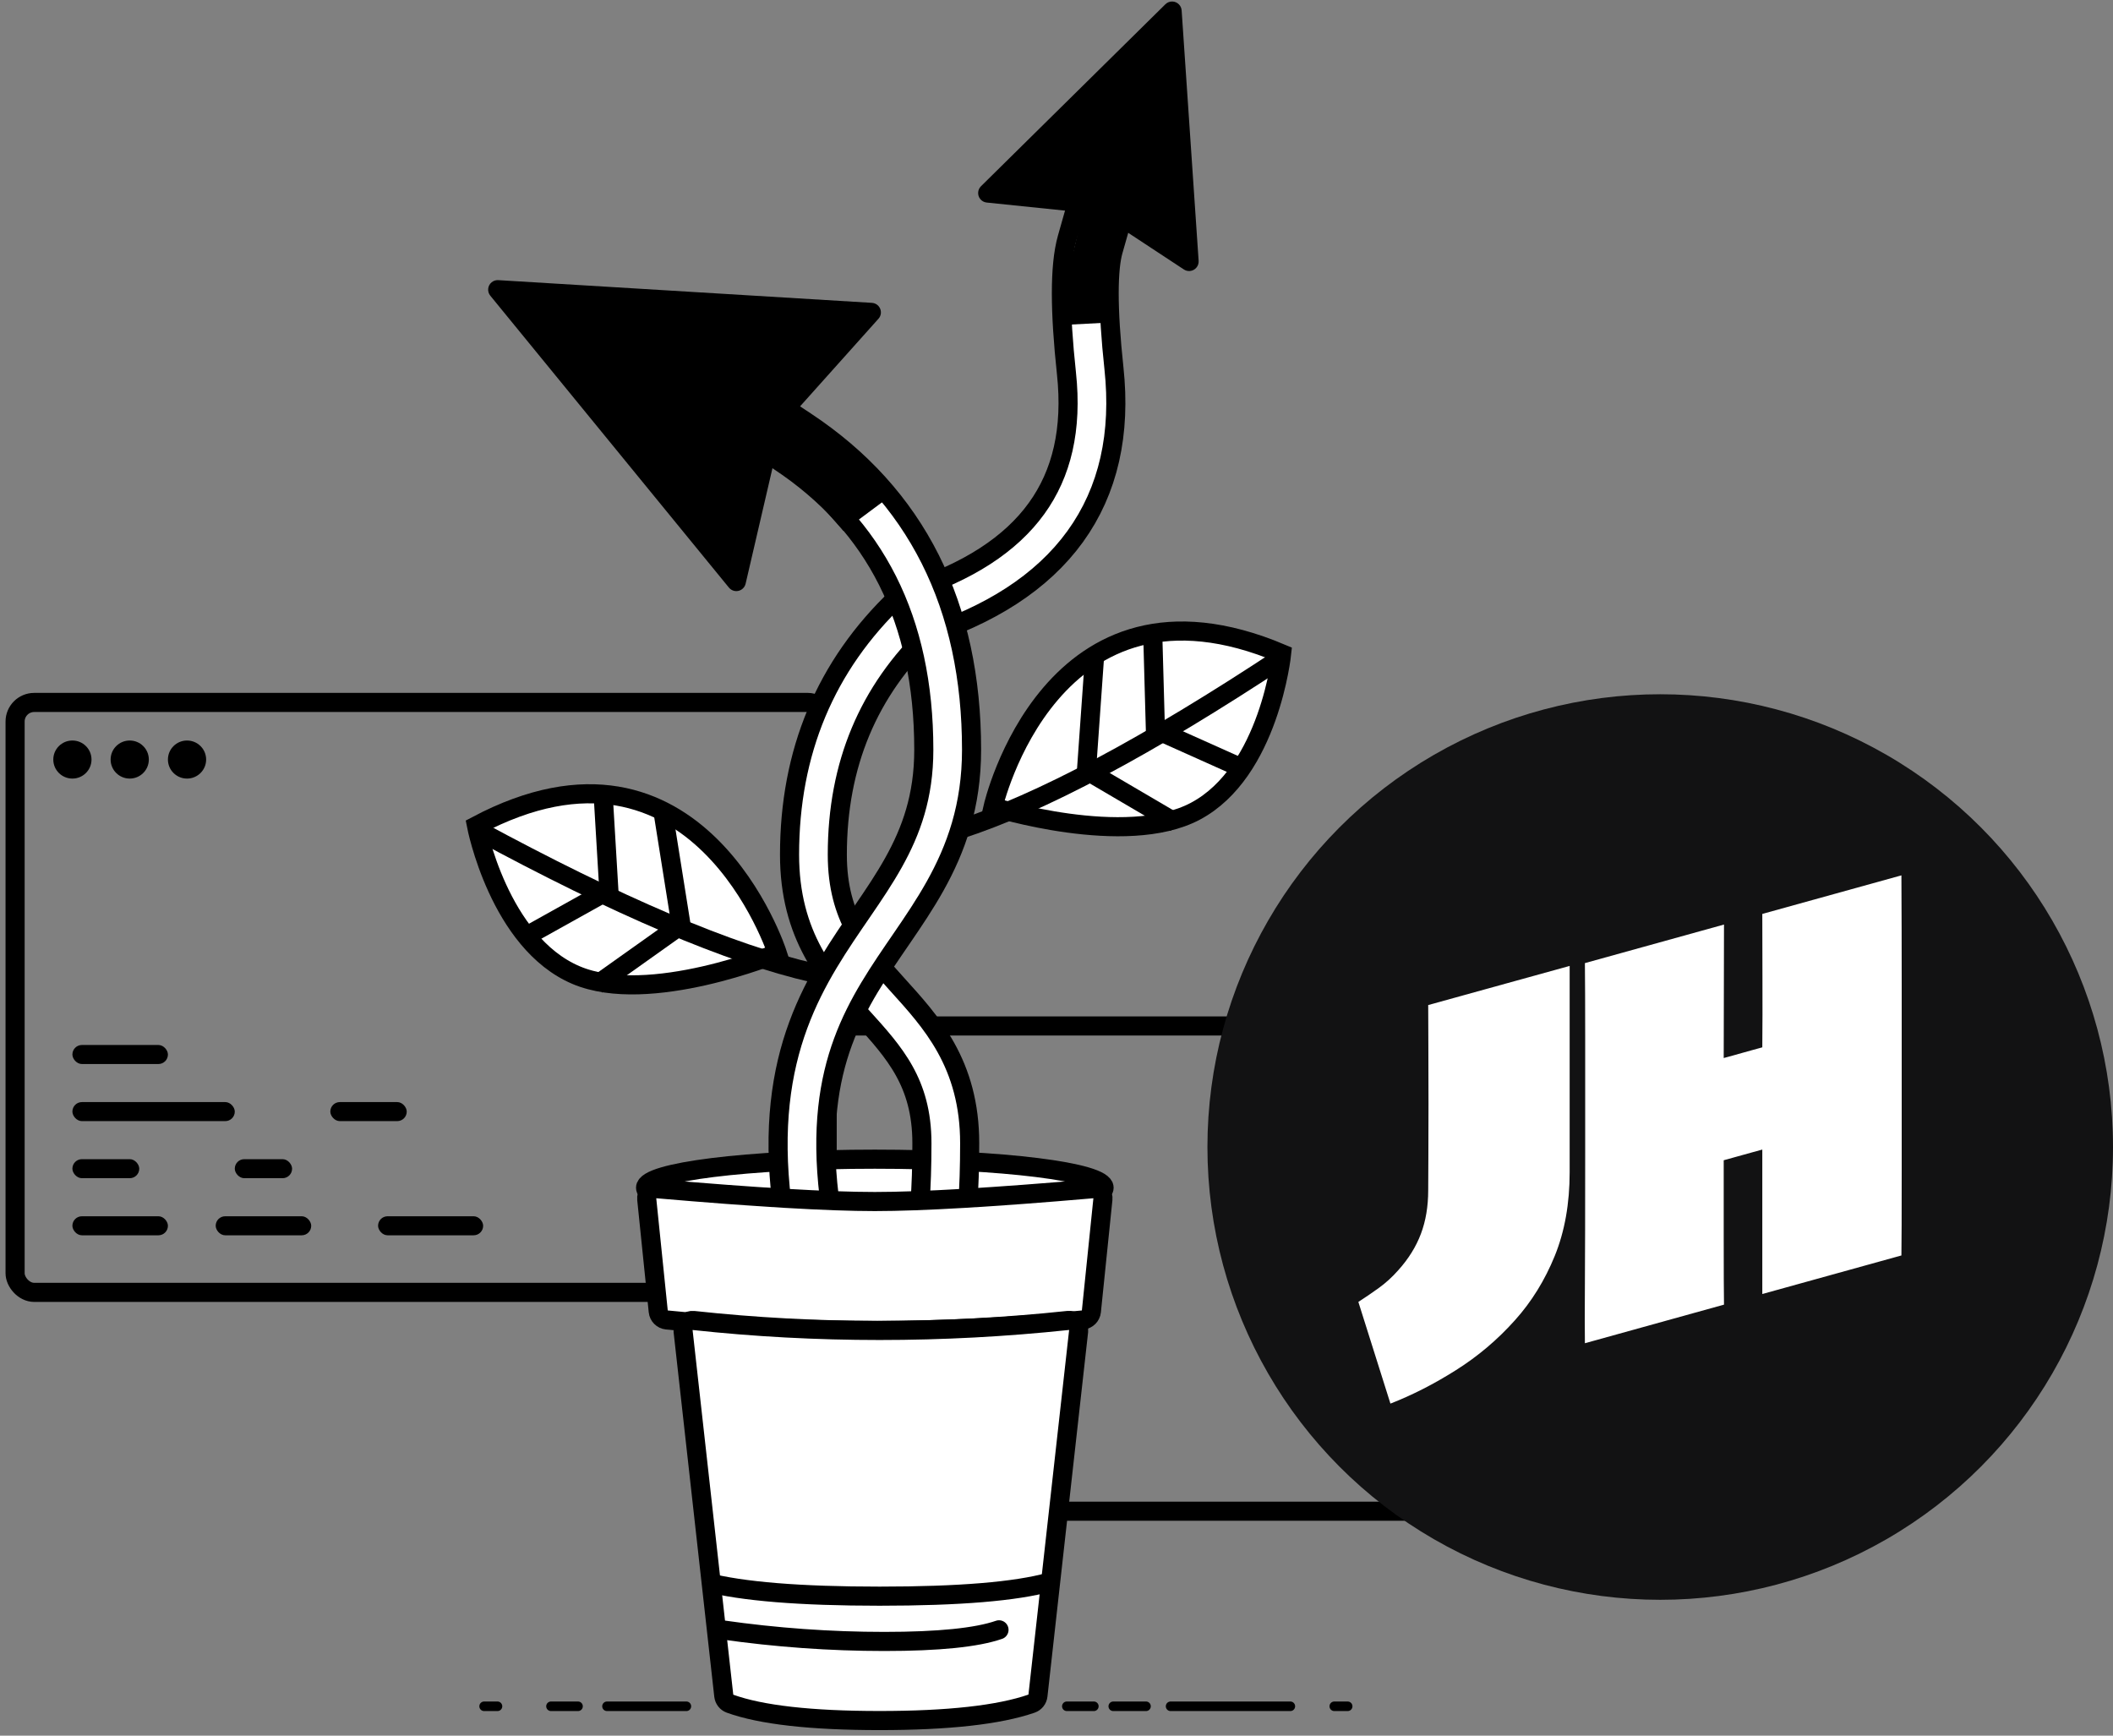 <svg xmlns="http://www.w3.org/2000/svg" xmlns:xlink="http://www.w3.org/1999/xlink" width="140" height="115" viewBox="0 0 140 115">
  <rect x="0" y="0" width="140" height="115" fill="#808080" stroke="none"/>
  <defs>
    <path id="joelhooks-com-a" d="M9.781,18.189 C10.216,19.722 10.216,22.517 9.781,26.572 C8.921,34.589 12.817,39.973 21.467,42.722 C25.902,46.943 28.119,52.246 28.119,58.63 C28.119,68.208 19.349,68.455 19.349,77.748 C19.349,83.943 20.055,87.04 21.467,87.04"/>
    <path id="joelhooks-com-b" d="M29.507,31.247 C22.651,35.785 19.224,42.596 19.224,51.68 C19.224,65.306 34.099,65.306 26.923,89.414"/>
  </defs>
  <g fill="none" fill-rule="evenodd" transform="translate(1 -2)">
    <g transform="translate(0 48.543)">
      <rect width="53.797" height="39.087" stroke="#000" stroke-width="1.266" rx="1.266"/>
      <g fill="#000" transform="translate(3.797 22.696)">
        <rect width="6.329" height="1.261" y="11.348" rx=".63"/>
        <rect width="6.329" height="1.261" x="9.494" y="11.348" rx=".63"/>
        <rect width="6.962" height="1.261" x="20.253" y="11.348" rx=".63"/>
        <rect width="3.797" height="1.261" x="10.759" y="7.565" rx=".63"/>
        <rect width="4.43" height="1.261" y="7.565" rx=".63"/>
        <rect width="5.063" height="1.261" x="17.089" y="3.783" rx=".63"/>
        <rect width="10.759" height="1.261" y="3.783" rx=".63"/>
        <rect width="6.329" height="1.261" rx=".63"/>
      </g>
      <ellipse cx="3.797" cy="3.783" fill="#000" rx="1.266" ry="1.261"/>
      <ellipse cx="7.595" cy="3.783" fill="#000" rx="1.266" ry="1.261"/>
      <ellipse cx="11.392" cy="3.783" fill="#000" rx="1.266" ry="1.261"/>
    </g>
    <rect width="46.203" height="32.152" x="53.797" y="69.978" stroke="#000" stroke-width="1.266" rx="1.266"/>
    <path fill="#000" d="M90.225,92.503 L92.561,92.111 C92.906,92.053 93.232,92.286 93.29,92.63 C93.302,92.7 93.302,92.77 93.29,92.84 L92.899,95.176 C92.841,95.52 92.514,95.753 92.17,95.695 C92.04,95.674 91.92,95.612 91.827,95.519 L89.882,93.574 C89.635,93.327 89.635,92.926 89.882,92.679 C89.976,92.586 90.095,92.524 90.225,92.503 Z" transform="rotate(45 91.498 93.903)"/>
    <g transform="translate(25.95)">
      <g transform="matrix(-1 0 0 1 59.494 0)">
        <g transform="translate(4.43)">
          <ellipse cx="24.051" cy="80.696" fill="#FFF" stroke="#000" stroke-width="1.266" rx="15.19" ry="1.891"/>
          <g stroke-linecap="square">
            <use stroke="#000" stroke-width="4.43" xlink:href="#joelhooks-com-a"/>
            <use stroke="#FFF" stroke-width="1.899" xlink:href="#joelhooks-com-a"/>
          </g>
          <g stroke-linecap="square">
            <use stroke="#000" stroke-width="4.43" xlink:href="#joelhooks-com-b"/>
            <use stroke="#FFF" stroke-width="1.899" xlink:href="#joelhooks-com-b"/>
          </g>
          <path fill="#000" d="M25.594,20.003 L30.207,28.385 L30.222,39.09 C30.222,39.439 30.506,39.722 30.855,39.722 C30.995,39.721 31.131,39.675 31.242,39.589 L50.997,24.301 C51.274,24.087 51.324,23.69 51.11,23.413 C51.013,23.287 50.871,23.203 50.714,23.177 L26.253,19.074 C25.908,19.016 25.582,19.249 25.524,19.594 C25.5,19.734 25.525,19.879 25.594,20.003 Z" transform="rotate(-13 38.379 29.393)"/>
          <path fill="#000" d="M0.454,3.878 L3.512,9.79 L3.497,17.332 C3.496,17.681 3.779,17.965 4.129,17.966 C4.276,17.966 4.418,17.916 4.532,17.822 L17.801,6.931 C18.071,6.709 18.11,6.31 17.888,6.04 C17.792,5.923 17.657,5.844 17.508,5.818 L1.124,2.964 C0.78,2.904 0.452,3.134 0.392,3.479 C0.368,3.615 0.39,3.755 0.454,3.878 Z" transform="rotate(-96 9.207 10.46)"/>
          <path fill="#000" d="M26.126,37.182 L22.937,34.808 C26.392,30.587 29.714,28.477 32.903,28.477 C36.092,28.477 35.96,29.598 32.505,31.84 L29.315,33.555 L26.126,37.182 Z"/>
          <polygon fill="#000" points="13.005 22.805 9.816 23.6 7.033 17.634 9.285 16.476" transform="rotate(17 10.02 20.038)"/>
        </g>
        <g stroke="#000" stroke-width="1.266" transform="translate(32.55 54.593)">
          <path fill="#FFF" d="M2.392,10.566 C2.392,10.566 7.638,-5.676 22.325,2.115 C22.325,2.115 20.839,9.848 15.72,12.018 C10.881,14.07 2.392,10.566 2.392,10.566 Z"/>
          <path d="M22.325,2.374 C12.966,7.447 5.525,10.612 0,11.871"/>
          <polyline points="13.935 0 13.554 6.386 19.135 9.497"/>
          <polyline points="9.966 1.187 8.77 8.696 14.351 12.662"/>
        </g>
        <g stroke="#000" stroke-width="1.266" transform="scale(-1 1) rotate(-5 505.06 296.862)">
          <path fill="#FFF" d="M2.392,10.566 C2.392,10.566 7.638,-5.676 22.325,2.115 C22.325,2.115 20.839,9.848 15.72,12.018 C10.881,14.07 2.392,10.566 2.392,10.566 Z"/>
          <path d="M22.325,2.374 C12.966,7.447 5.525,10.612 0,11.871"/>
          <polyline points="13.935 0 13.554 6.386 19.135 9.497"/>
          <polyline points="9.966 1.187 8.77 8.696 14.351 12.662"/>
        </g>
      </g>
      <g fill="#FFF" stroke="#000" transform="translate(4.43 80.696)">
        <path stroke-width="1.266" d="M12.155,0.067 C18.673,0.632 23.482,0.915 26.582,0.915 C29.682,0.915 34.491,0.632 41.01,0.067 L41.01,0.067 C41.358,0.036 41.665,0.294 41.695,0.643 C41.698,0.682 41.698,0.722 41.694,0.762 L40.931,8.196 C40.9,8.495 40.664,8.731 40.365,8.762 C35.771,9.225 31.177,9.457 26.582,9.457 C21.988,9.457 17.394,9.225 12.8,8.762 L12.8,8.762 C12.501,8.731 12.264,8.495 12.233,8.196 L11.471,0.762 C11.435,0.414 11.688,0.103 12.036,0.068 C12.075,0.064 12.115,0.063 12.155,0.067 Z"/>
        <path stroke-width="1.266" d="M14.576,8.797 C18.634,9.237 22.742,9.457 26.899,9.457 C31.062,9.457 35.226,9.236 39.39,8.794 L39.39,8.794 C39.737,8.758 40.049,9.01 40.086,9.357 C40.091,9.403 40.091,9.449 40.086,9.494 L37.39,33.655 C37.363,33.898 37.198,34.103 36.968,34.183 C34.803,34.931 31.447,35.304 26.899,35.304 C22.359,35.304 19.056,34.932 16.989,34.187 L16.989,34.187 C16.762,34.105 16.602,33.902 16.575,33.662 L13.879,9.496 C13.84,9.149 14.09,8.836 14.437,8.797 C14.483,8.792 14.53,8.792 14.576,8.797 Z"/>
        <g transform="translate(.2 25.965)">
          <path stroke-width="1.266" d="M15.19,0.161 C17.588,0.786 21.425,1.098 26.699,1.098 C31.973,1.098 35.732,0.786 37.975,0.161"/>
          <path stroke-linecap="round" stroke-width="1.266" d="M16.256,3.328 C19.842,3.841 23.429,4.098 27.015,4.098 C30.602,4.098 33.133,3.841 34.61,3.328"/>
          <path stroke-linecap="round" stroke-width=".633" d="M8.637 8.394L13.897 8.394M42.181 8.394L44.351 8.394M45.979 8.394L53.914 8.394M4.926 8.394L6.718 8.394M39.104 8.394L40.895 8.394M56.825 8.394L57.712 8.394M.496 8.394L1.382 8.394"/>
        </g>
      </g>
    </g>
    <g transform="translate(79 48)">
      <circle cx="30" cy="30" r="30" fill="#121213"/>
      <path fill="#FFF" d="M24 18L24 21.412 24 24.993 24 28.014 24 31.669C24 33.744 23.672 35.592 23.014 37.211 22.356 38.828 21.477 40.249 20.377 41.474 19.226 42.762 17.923 43.865 16.47 44.781 15.015 45.701 13.566 46.439 12.125 47L10 40.263C10.442 39.979 10.894 39.669 11.355 39.338 11.818 39.004 12.251 38.61 12.656 38.149 13.327 37.402 13.823 36.603 14.145 35.749 14.466 34.897 14.628 33.934 14.628 32.865 14.628 32.167 14.631 31.427 14.639 30.642 14.644 29.858 14.647 28.693 14.647 27.152 14.647 25.934 14.644 24.701 14.639 23.453 14.631 22.204 14.628 21.25 14.628 20.593L24 18zM45.981 37.184L36.764 39.739 36.764 37.135 36.764 30.168C36.559 30.224 36.342 30.284 36.111 30.348 35.879 30.413 35.663 30.472 35.457 30.529 35.266 30.582 35.05 30.642 34.813 30.708 34.575 30.774 34.374 30.831 34.207 30.876L34.207 35.85C34.207 38.201 34.213 39.733 34.226 40.443L25.01 43C24.997 42.2 24.997 40.88 25.01 39.04 25.022 37.2 25.029 34.299 25.029 30.337L25.029 22.653C25.029 20.64 25.022 19.028 25.01 17.814L34.226 15.259C34.226 16.675 34.223 18.107 34.217 19.549 34.21 20.993 34.207 22.513 34.207 24.103 34.374 24.058 34.566 24.004 34.784 23.945 35.003 23.883 35.219 23.824 35.438 23.762 35.695 23.692 35.932 23.626 36.149 23.564 36.367 23.505 36.573 23.448 36.764 23.395 36.777 21.999 36.78 20.535 36.774 18.999 36.767 17.467 36.764 15.984 36.764 14.555L45.981 12C45.994 14.528 46 16.909 46 19.141L46 24.482 46 31.536C46 34.483 45.994 36.365 45.981 37.184"/>
    </g>
  </g>
</svg>
